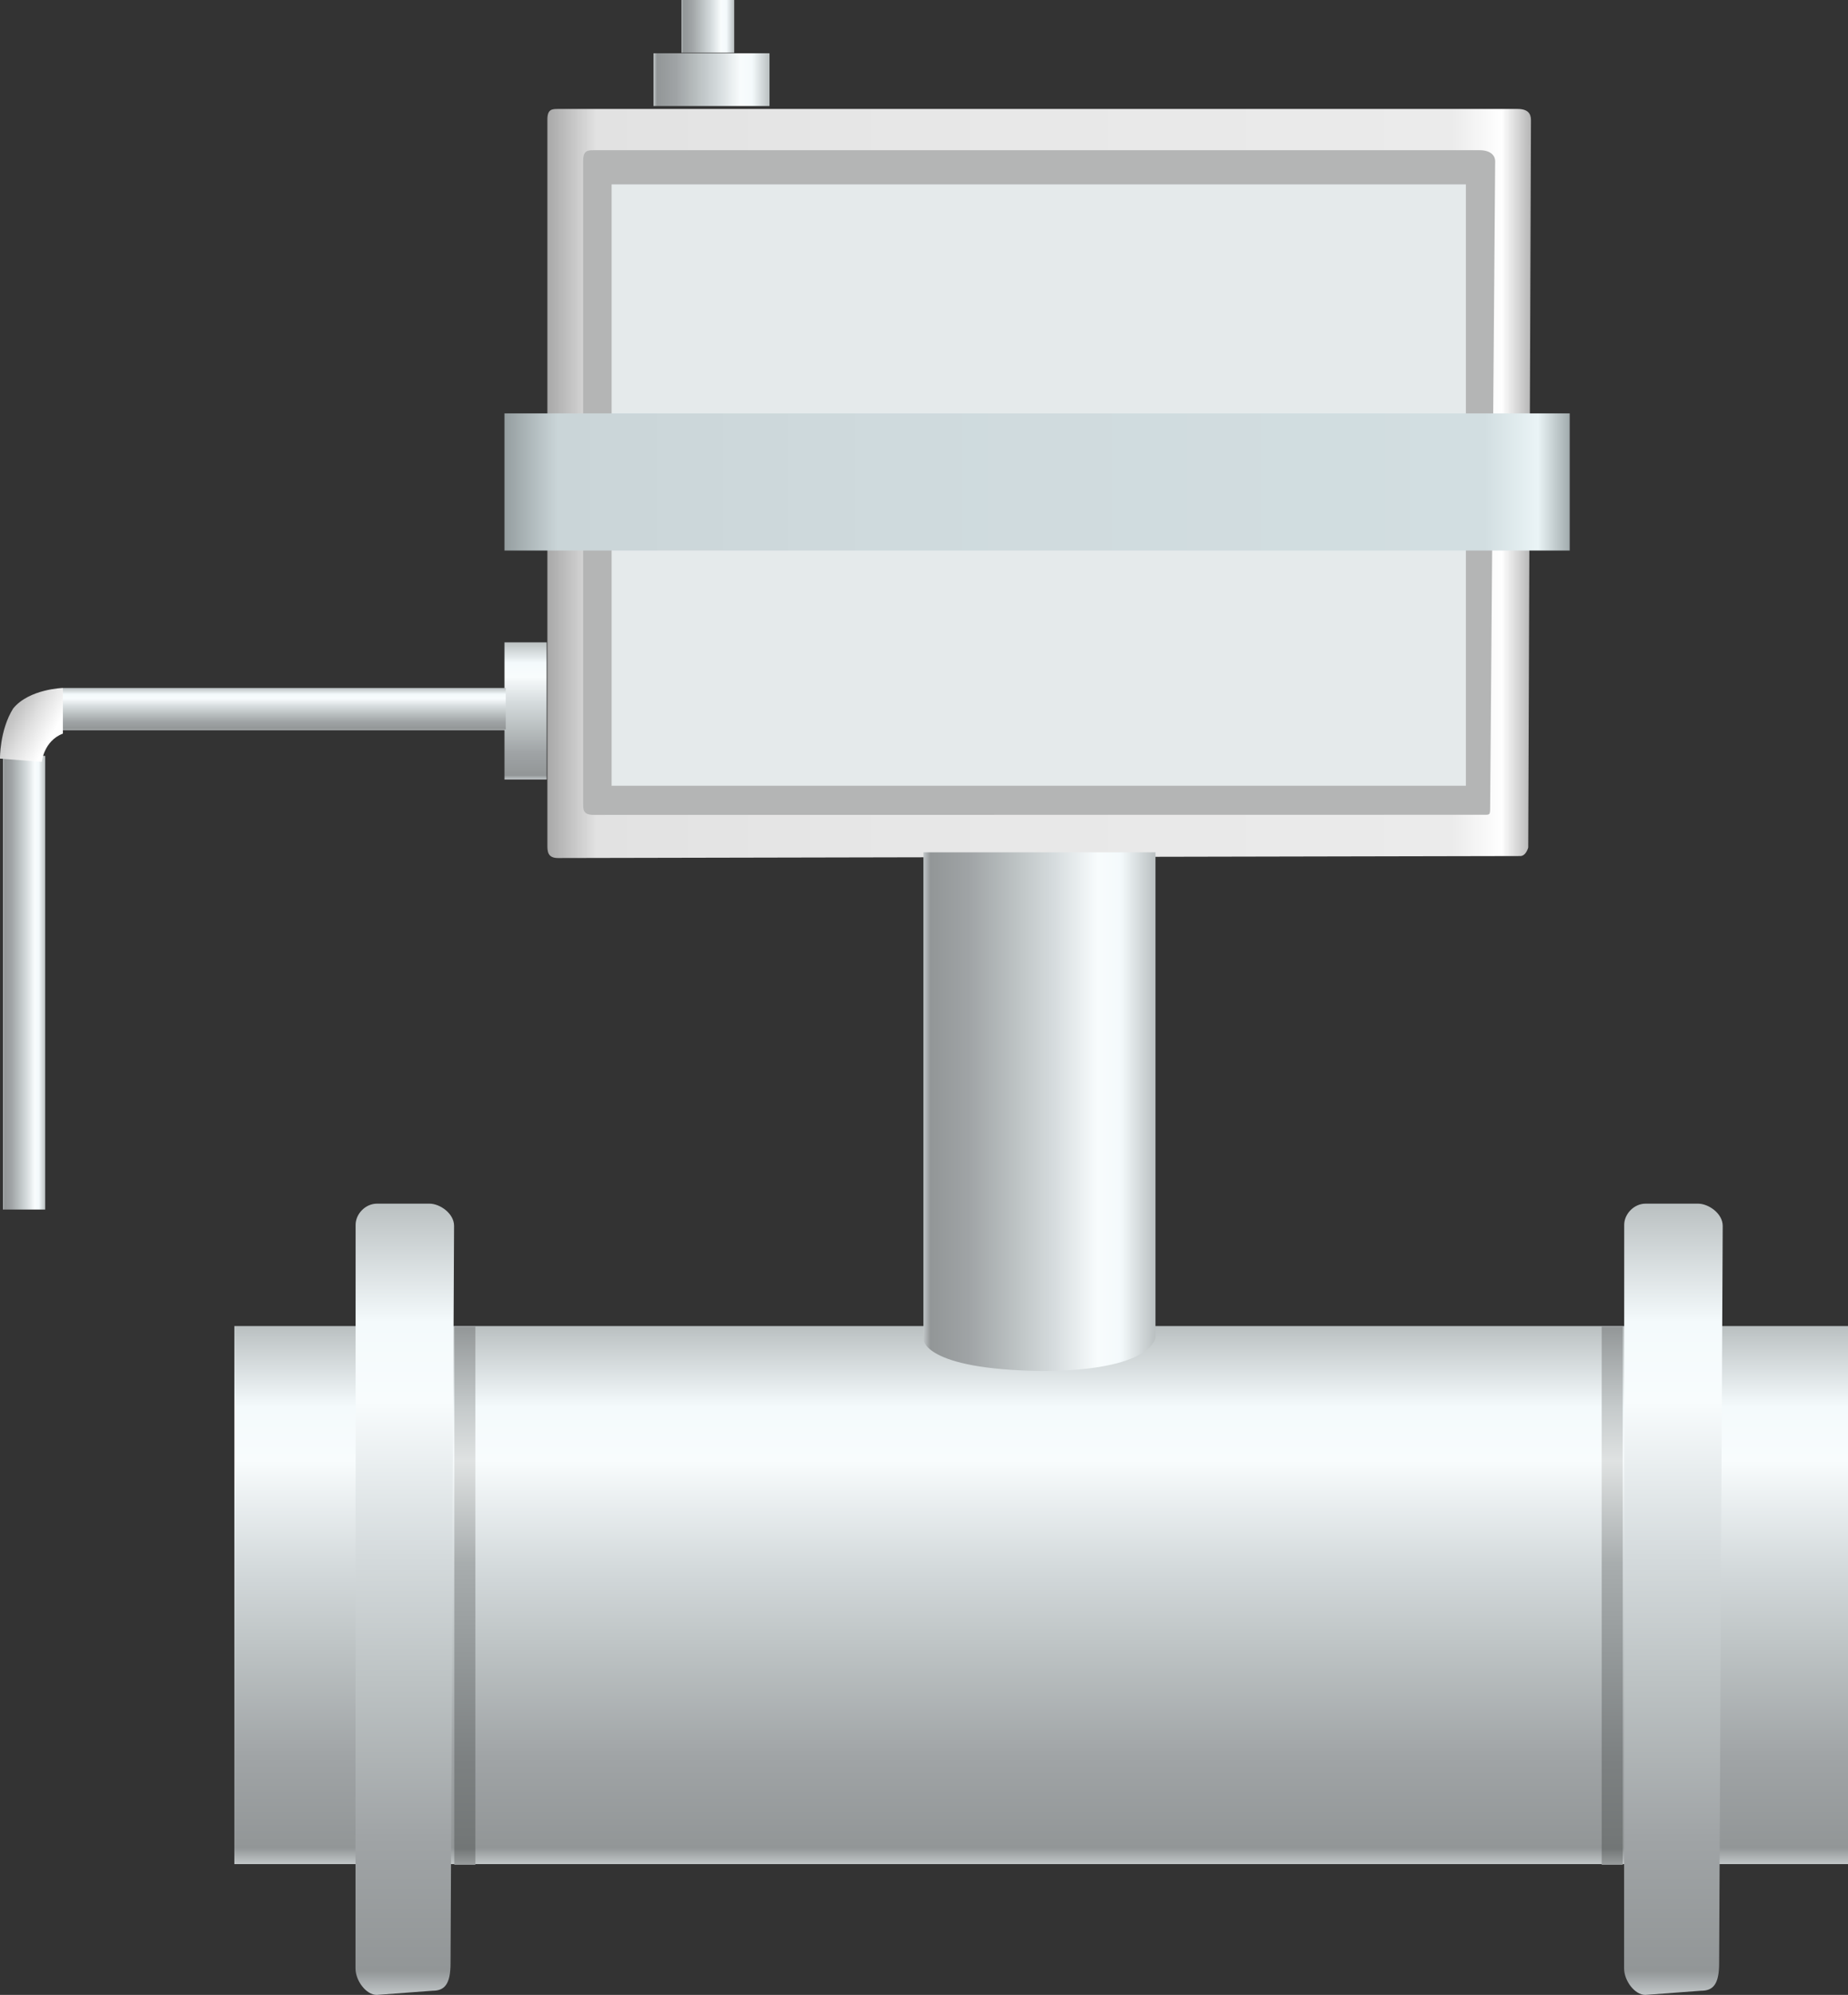 <?xml version="1.0" encoding="utf-8"?>
<!-- Generator: Adobe Illustrator 16.0.0, SVG Export Plug-In . SVG Version: 6.00 Build 0)  -->
<!DOCTYPE svg PUBLIC "-//W3C//DTD SVG 1.1//EN" "http://www.w3.org/Graphics/SVG/1.1/DTD/svg11.dtd">
<svg preserveAspectRatio="none" version="1.1" id="图层_1" xmlns="http://www.w3.org/2000/svg" xmlns:xlink="http://www.w3.org/1999/xlink" x="0px" y="0px"
	 width="131.414px" height="141.816px" viewBox="5.305 0.102 131.414 141.816" enable-background="new 5.305 0.102 131.414 141.816"
	 xml:space="preserve">
<rect x="5.305" y="0.102" width="131.414" height="141.816" fill="#333333" stroke="none"/>
<g id="surface201">
	
		<linearGradient id="SVGID_1_" gradientUnits="userSpaceOnUse" x1="349.593" y1="-294.757" x2="349.593" y2="-345.757" gradientTransform="matrix(0.75 0 0 -0.75 -182.851 -126.697)">
		<stop  offset="0" style="stop-color:#BAC0C1"/>
		<stop  offset="0.15" style="stop-color:#F4FAFC"/>
		<stop  offset="0.25" style="stop-color:#F8FCFD"/>
		<stop  offset="0.44" style="stop-color:#D5DBDD"/>
		<stop  offset="0.6" style="stop-color:#BDC3C4"/>
		<stop  offset="0.8" style="stop-color:#A0A4A6"/>
		<stop  offset="0.97" style="stop-color:#929697"/>
		<stop  offset="1" style="stop-color:#C2C7C9"/>
	</linearGradient>
	<path fill="url(#SVGID_1_)" d="M21.969,94.371h114.75v38.25H21.969V94.371z"/>
	
		<linearGradient id="SVGID_2_" gradientUnits="userSpaceOnUse" x1="366.352" y1="-330.257" x2="273.092" y2="-330.257" gradientTransform="matrix(0.75 0 0 -0.75 -160.589 -213.221)">
		<stop  offset="0" style="stop-color:#B5B5B5"/>
		<stop  offset="0.03" style="stop-color:#FFFFFF"/>
		<stop  offset="0.08" style="stop-color:#EBEBEB"/>
		<stop  offset="0.64" style="stop-color:#E7E7E7"/>
		<stop  offset="0.95" style="stop-color:#E2E2E2"/>
		<stop  offset="1" style="stop-color:#A8A8A8"/>
	</linearGradient>
	<path fill="url(#SVGID_2_)" d="M44.98,7.848h68.25c0.75,0,0.945,0.355,0.945,0.797l-0.195,51.703c0,0-0.148,0.609-0.57,0.609
		l-68.43,0.141c-0.75,0-0.75-0.496-0.75-0.938V8.598c0-0.75,0.344-0.75,0.766-0.75H44.98z"/>
	<path fill="#B4B5B5" d="M47.523,10.781h63c0.75,0,1.105,0.352,1.105,0.789l-0.355,45.711c0,0.75,0.016,0.742-0.402,0.742
		l-63.348,0.008c-0.75,0-0.75-0.359-0.75-0.797V11.531c0-0.75,0.34-0.75,0.762-0.75H47.523z"/>
	<path fill="#E5EAEB" d="M48.797,13.211h60.75v42.75h-60.75V13.211z"/>
	
		<linearGradient id="SVGID_3_" gradientUnits="userSpaceOnUse" x1="295.089" y1="-319.339" x2="273.089" y2="-319.339" gradientTransform="matrix(0.75 0 0 -0.75 -133.845 -160.379)">
		<stop  offset="0" style="stop-color:#BAC0C1"/>
		<stop  offset="0.15" style="stop-color:#F4FAFC"/>
		<stop  offset="0.25" style="stop-color:#F8FCFD"/>
		<stop  offset="0.44" style="stop-color:#D5DBDD"/>
		<stop  offset="0.6" style="stop-color:#BDC3C4"/>
		<stop  offset="0.8" style="stop-color:#A0A4A6"/>
		<stop  offset="0.97" style="stop-color:#929697"/>
		<stop  offset="1" style="stop-color:#C2C7C9"/>
	</linearGradient>
	<path fill="url(#SVGID_3_)" d="M70.973,60.691h16.5v34.5c0,0-0.18,2.371-8.152,2.371c-8.348-0.121-8.348-2.234-8.348-2.234V60.691z
		"/>
	
		<linearGradient id="SVGID_4_" gradientUnits="userSpaceOnUse" x1="277.754" y1="-294.757" x2="277.754" y2="-369.757" gradientTransform="matrix(0.75 0 0 -0.75 -174.226 -135.4)">
		<stop  offset="0" style="stop-color:#BAC0C1"/>
		<stop  offset="0.15" style="stop-color:#F4FAFC"/>
		<stop  offset="0.25" style="stop-color:#F8FCFD"/>
		<stop  offset="0.44" style="stop-color:#D5DBDD"/>
		<stop  offset="0.6" style="stop-color:#BDC3C4"/>
		<stop  offset="0.8" style="stop-color:#A0A4A6"/>
		<stop  offset="0.97" style="stop-color:#929697"/>
		<stop  offset="1" style="stop-color:#C2C7C9"/>
	</linearGradient>
	<path fill="url(#SVGID_4_)" d="M32.094,85.668h3.75c0.75,0,1.75,0.699,1.75,1.578l-0.25,52.422c0,1.5-0.434,1.953-1.281,1.953
		l-3.969,0.297c-0.75,0-1.508-1.008-1.508-1.887l0.008-52.863c0-0.75,0.676-1.5,1.523-1.5H32.094z"/>
	
		<linearGradient id="SVGID_5_" gradientUnits="userSpaceOnUse" x1="277.755" y1="-294.757" x2="277.755" y2="-369.757" gradientTransform="matrix(0.75 0 0 -0.75 -84.014 -135.4)">
		<stop  offset="0" style="stop-color:#BAC0C1"/>
		<stop  offset="0.15" style="stop-color:#F4FAFC"/>
		<stop  offset="0.25" style="stop-color:#F8FCFD"/>
		<stop  offset="0.44" style="stop-color:#D5DBDD"/>
		<stop  offset="0.6" style="stop-color:#BDC3C4"/>
		<stop  offset="0.8" style="stop-color:#A0A4A6"/>
		<stop  offset="0.97" style="stop-color:#929697"/>
		<stop  offset="1" style="stop-color:#C2C7C9"/>
	</linearGradient>
	<path fill="url(#SVGID_5_)" d="M122.305,85.668h3.75c0.75,0,1.754,0.699,1.754,1.578l-0.254,52.422c0,1.5-0.434,1.953-1.281,1.953
		l-3.969,0.297c-0.75,0-1.508-1.008-1.508-1.887l0.008-52.863c0-0.75,0.68-1.5,1.523-1.5H122.305z"/>
	
		<linearGradient id="SVGID_6_" gradientUnits="userSpaceOnUse" x1="274.089" y1="-294.759" x2="274.089" y2="-345.759" gradientTransform="matrix(0.75 0 0 -0.75 -167.208 -126.652)">
		<stop  offset="0" style="stop-color:#939798"/>
		<stop  offset="0.15" style="stop-color:#C5CACB"/>
		<stop  offset="0.25" style="stop-color:#DFE2E2"/>
		<stop  offset="0.44" style="stop-color:#A8ADAE"/>
		<stop  offset="0.6" style="stop-color:#959A9B"/>
		<stop  offset="0.8" style="stop-color:#7D8182"/>
		<stop  offset="0.97" style="stop-color:#727676"/>
		<stop  offset="1" style="stop-color:#999D9E"/>
	</linearGradient>
	<path fill="url(#SVGID_6_)" d="M37.609,94.418h1.5v38.25h-1.5V94.418z"/>
	
		<linearGradient id="SVGID_7_" gradientUnits="userSpaceOnUse" x1="274.091" y1="-294.759" x2="274.091" y2="-345.759" gradientTransform="matrix(0.75 0 0 -0.75 -85.616 -126.652)">
		<stop  offset="0" style="stop-color:#939798"/>
		<stop  offset="0.15" style="stop-color:#C5CACB"/>
		<stop  offset="0.25" style="stop-color:#DFE2E2"/>
		<stop  offset="0.44" style="stop-color:#A8ADAE"/>
		<stop  offset="0.6" style="stop-color:#959A9B"/>
		<stop  offset="0.8" style="stop-color:#7D8182"/>
		<stop  offset="0.97" style="stop-color:#727676"/>
		<stop  offset="1" style="stop-color:#999D9E"/>
	</linearGradient>
	<path fill="url(#SVGID_7_)" d="M119.203,94.418h1.5v38.25h-1.5V94.418z"/>
	
		<linearGradient id="SVGID_8_" gradientUnits="userSpaceOnUse" x1="374.09" y1="-301.256" x2="273.09" y2="-301.256" gradientTransform="matrix(0.75 0 0 -0.75 -163.638 -191.58)">
		<stop  offset="0" style="stop-color:#A1ABAD"/>
		<stop  offset="0.03" style="stop-color:#EAF4F6"/>
		<stop  offset="0.08" style="stop-color:#D2DEE1"/>
		<stop  offset="0.64" style="stop-color:#CFDADD"/>
		<stop  offset="0.95" style="stop-color:#CAD5D8"/>
		<stop  offset="1" style="stop-color:#959EA0"/>
	</linearGradient>
	<path fill="url(#SVGID_8_)" d="M41.18,29.488h75.75v9.75H41.18V29.488z"/>
	
		<linearGradient id="SVGID_9_" gradientUnits="userSpaceOnUse" x1="284.09" y1="-297.256" x2="273.09" y2="-297.256" gradientTransform="matrix(0.75 0 0 -0.75 -153.04 -217.178)">
		<stop  offset="0" style="stop-color:#BAC0C1"/>
		<stop  offset="0.15" style="stop-color:#F4FAFC"/>
		<stop  offset="0.25" style="stop-color:#F8FCFD"/>
		<stop  offset="0.44" style="stop-color:#D5DBDD"/>
		<stop  offset="0.6" style="stop-color:#BDC3C4"/>
		<stop  offset="0.8" style="stop-color:#A0A4A6"/>
		<stop  offset="0.97" style="stop-color:#929697"/>
		<stop  offset="1" style="stop-color:#C2C7C9"/>
	</linearGradient>
	<path fill="url(#SVGID_9_)" d="M51.777,3.891h8.25v3.75h-8.25V3.891z"/>
	
		<linearGradient id="SVGID_10_" gradientUnits="userSpaceOnUse" x1="278.089" y1="-297.257" x2="273.089" y2="-297.257" gradientTransform="matrix(0.75 0 0 -0.75 -151.052 -220.968)">
		<stop  offset="0" style="stop-color:#BAC0C1"/>
		<stop  offset="0.15" style="stop-color:#F4FAFC"/>
		<stop  offset="0.25" style="stop-color:#F8FCFD"/>
		<stop  offset="0.44" style="stop-color:#D5DBDD"/>
		<stop  offset="0.6" style="stop-color:#BDC3C4"/>
		<stop  offset="0.8" style="stop-color:#A0A4A6"/>
		<stop  offset="0.97" style="stop-color:#929697"/>
		<stop  offset="1" style="stop-color:#C2C7C9"/>
	</linearGradient>
	<path fill="url(#SVGID_10_)" d="M53.766,0.102h3.75v3.75h-3.75V0.102z"/>
	
		<linearGradient id="SVGID_11_" gradientUnits="userSpaceOnUse" x1="275.091" y1="-294.757" x2="275.091" y2="-307.757" gradientTransform="matrix(0.75 0 0 -0.75 -163.639 -175.303)">
		<stop  offset="0" style="stop-color:#BAC0C1"/>
		<stop  offset="0.15" style="stop-color:#F4FAFC"/>
		<stop  offset="0.25" style="stop-color:#F8FCFD"/>
		<stop  offset="0.44" style="stop-color:#D5DBDD"/>
		<stop  offset="0.6" style="stop-color:#BDC3C4"/>
		<stop  offset="0.8" style="stop-color:#A0A4A6"/>
		<stop  offset="0.97" style="stop-color:#929697"/>
		<stop  offset="1" style="stop-color:#C2C7C9"/>
	</linearGradient>
	<path fill="url(#SVGID_11_)" d="M41.18,45.766h3v9.75h-3V45.766z"/>
	
		<linearGradient id="SVGID_12_" gradientUnits="userSpaceOnUse" x1="294.093" y1="-294.759" x2="294.093" y2="-298.759" gradientTransform="matrix(0.75 0 0 -0.75 -195.05 -172.061)">
		<stop  offset="0" style="stop-color:#BAC0C1"/>
		<stop  offset="0.15" style="stop-color:#F4FAFC"/>
		<stop  offset="0.25" style="stop-color:#F8FCFD"/>
		<stop  offset="0.44" style="stop-color:#D5DBDD"/>
		<stop  offset="0.6" style="stop-color:#BDC3C4"/>
		<stop  offset="0.8" style="stop-color:#A0A4A6"/>
		<stop  offset="0.97" style="stop-color:#929697"/>
		<stop  offset="1" style="stop-color:#C2C7C9"/>
	</linearGradient>
	<path fill="url(#SVGID_12_)" d="M9.77,49.008h31.5v3H9.77V49.008z"/>
	
		<linearGradient id="SVGID_13_" gradientUnits="userSpaceOnUse" x1="-473.258" y1="473.093" x2="-473.258" y2="469.093" gradientTransform="matrix(0 -0.75 0.75 0 -346.3 -284.983)">
		<stop  offset="0" style="stop-color:#BAC0C1"/>
		<stop  offset="0.15" style="stop-color:#F4FAFC"/>
		<stop  offset="0.25" style="stop-color:#F8FCFD"/>
		<stop  offset="0.44" style="stop-color:#D5DBDD"/>
		<stop  offset="0.6" style="stop-color:#BDC3C4"/>
		<stop  offset="0.8" style="stop-color:#A0A4A6"/>
		<stop  offset="0.97" style="stop-color:#929697"/>
		<stop  offset="1" style="stop-color:#C2C7C9"/>
	</linearGradient>
	<path fill="url(#SVGID_13_)" d="M8.52,86.086v-32.25h-3v32.25H8.52z"/>
	
		<linearGradient id="SVGID_14_" gradientUnits="userSpaceOnUse" x1="-331.196" y1="-300.312" x2="-323.689" y2="-295.979" gradientTransform="matrix(-0.75 0 0 -0.75 -237.992 -172.061)">
		<stop  offset="0" style="stop-color:#C7C7C7"/>
		<stop  offset="0.15" style="stop-color:#FFFFFF"/>
		<stop  offset="0.25" style="stop-color:#FFFFFF"/>
		<stop  offset="0.52" style="stop-color:#DFDFDF"/>
		<stop  offset="0.69" style="stop-color:#C7C7C7"/>
		<stop  offset="0.8" style="stop-color:#BCBCBC"/>
		<stop  offset="0.92" style="stop-color:#B1B1B1"/>
	</linearGradient>
	<path fill="url(#SVGID_14_)" d="M9.777,49.008c0,0-2.395,0.066-3.535,1.457c-0.965,1.543-0.938,3.566-0.938,3.566l2.973,0.227
		c0,0,0.145-1.492,1.5-2.004V49.008z"/>
</g>
</svg>
